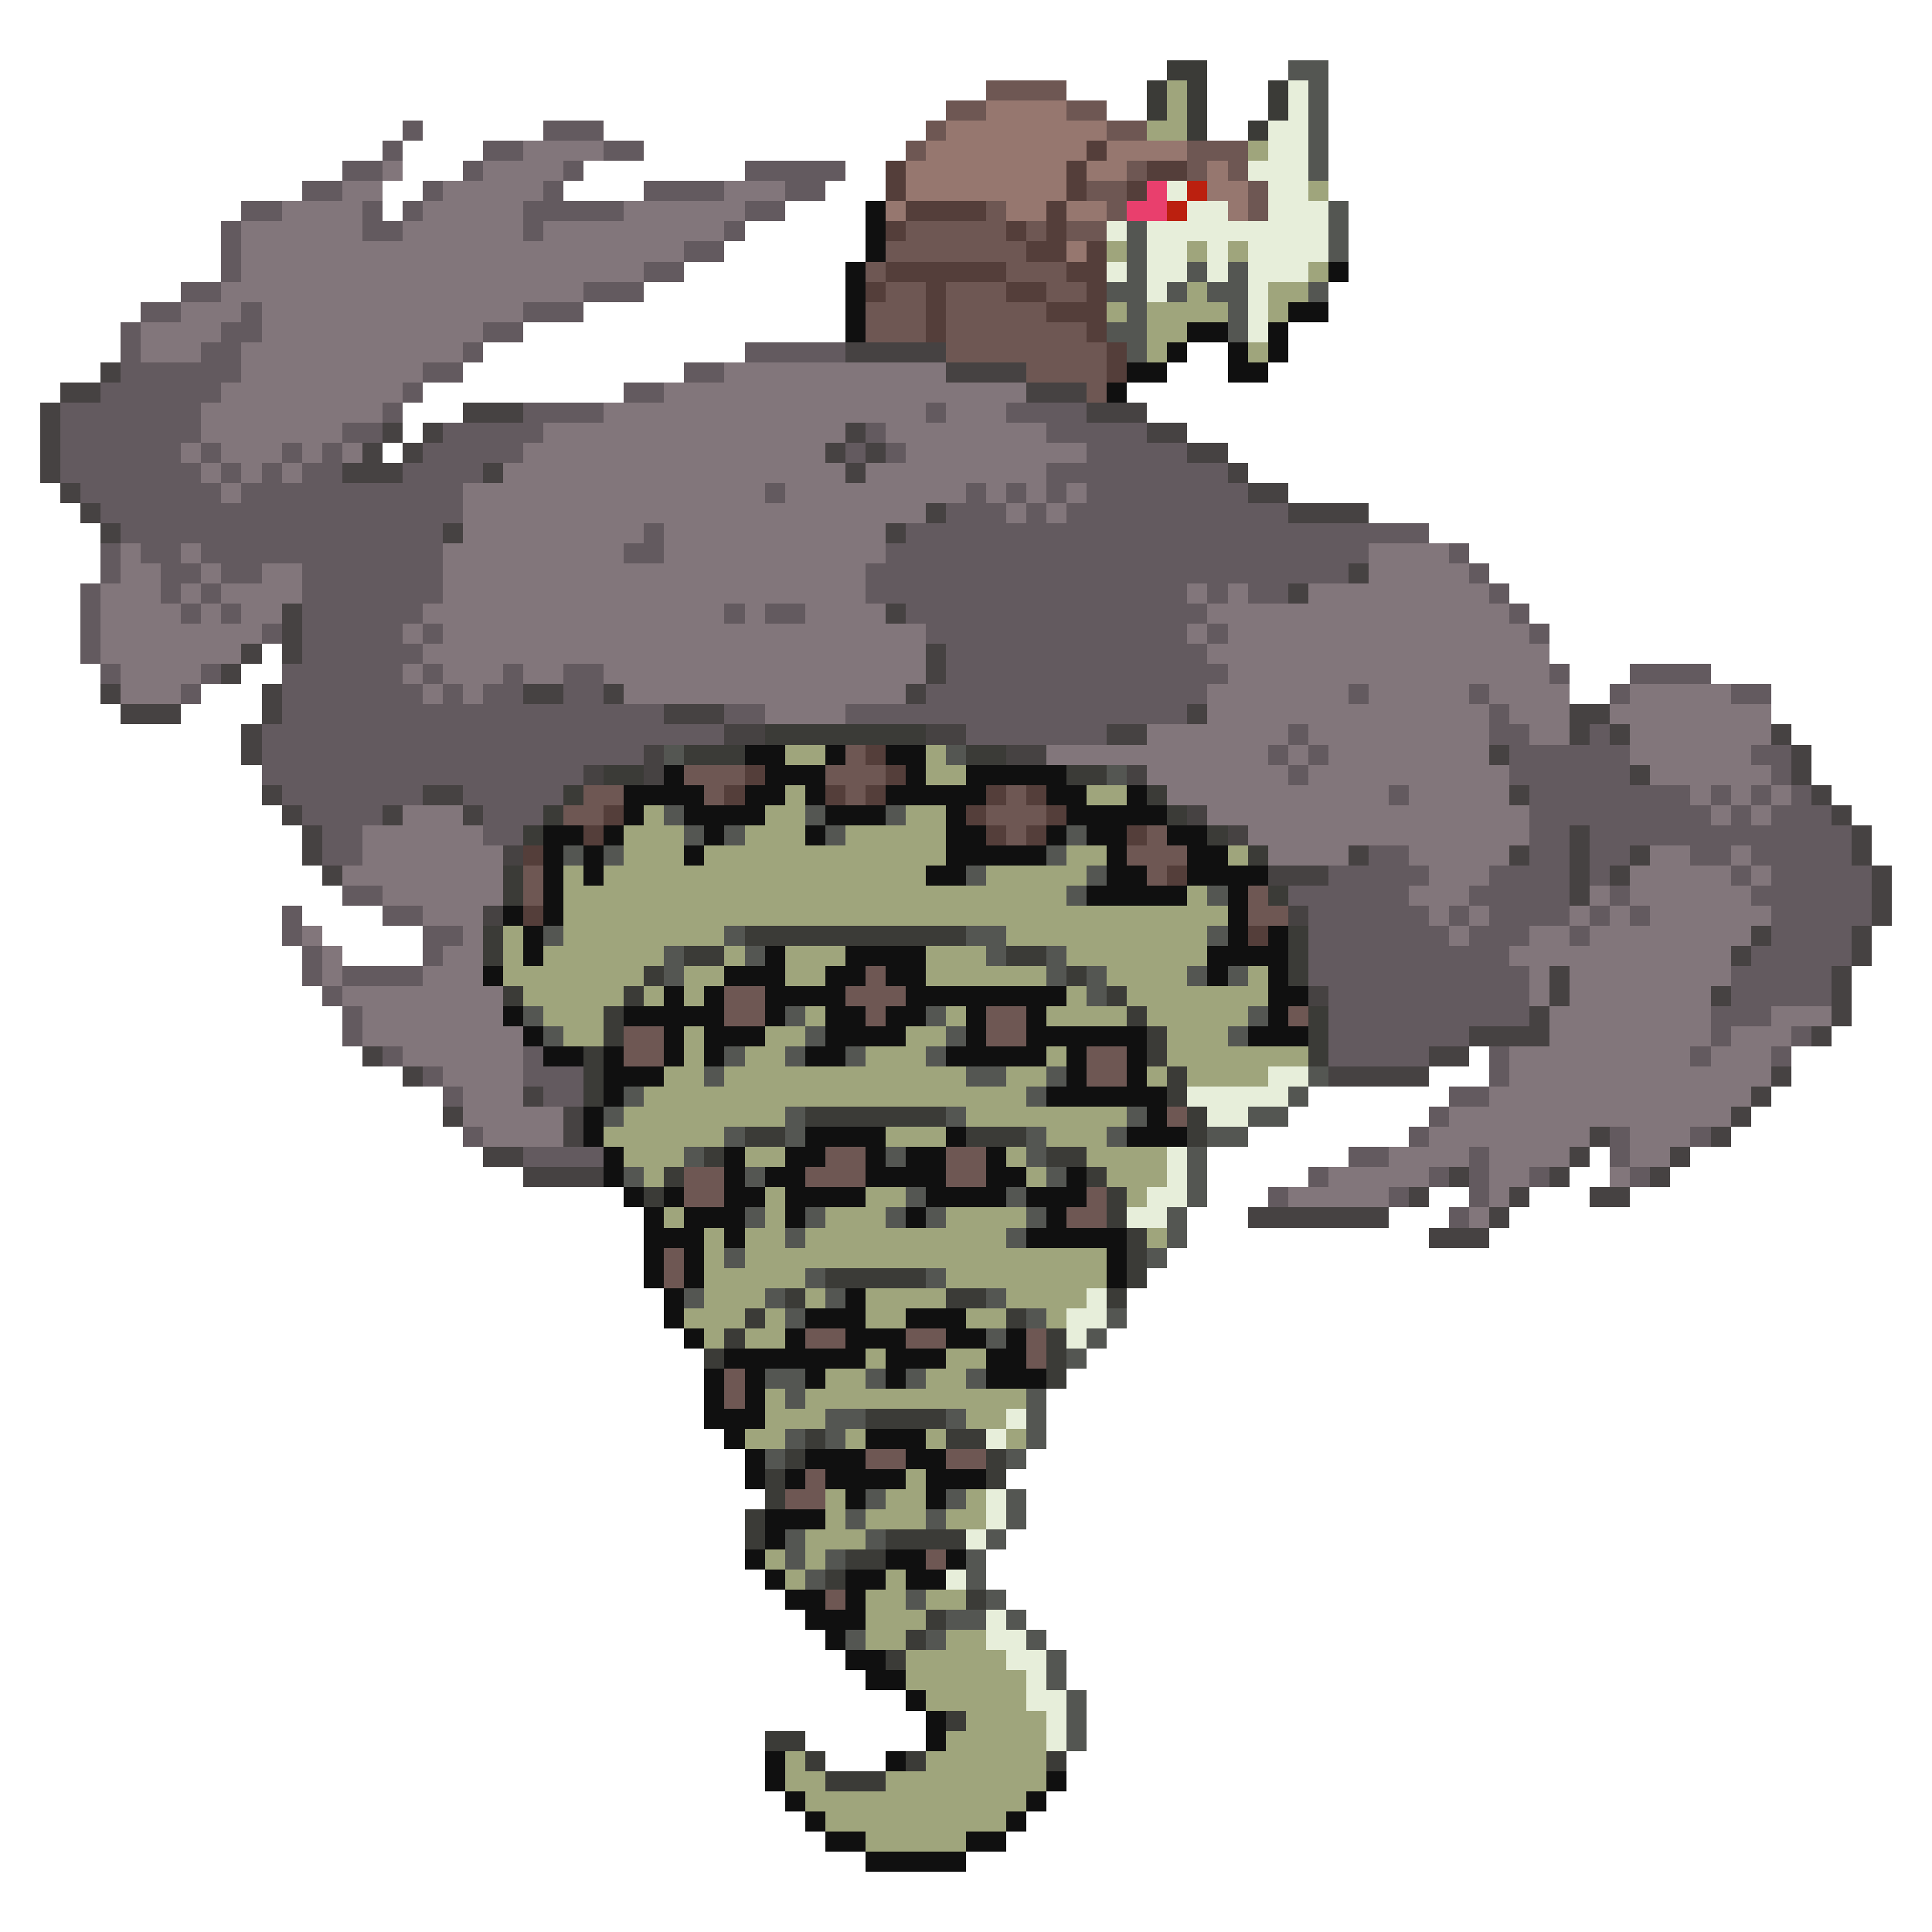 <svg xmlns="http://www.w3.org/2000/svg" viewBox="0 -0.5 96 96" shape-rendering="crispEdges">
<path stroke="#3b3b37" d="M58 3h2M57 4h1M59 4h1M63 4h1M57 5h1M59 5h1M63 5h1M59 6h1M62 6h1M38 36h8M34 37h3M48 37h2M30 38h2M53 38h2M28 39h1M57 39h1M27 40h1M58 40h1M26 41h1M60 41h1M62 42h1M25 43h1M25 44h1M63 44h1M24 46h1M37 46h11M64 46h1M24 47h1M34 47h2M50 47h2M64 47h1M32 48h1M53 48h1M64 48h1M25 49h1M31 49h1M55 49h1M30 50h1M56 50h1M65 50h1M30 51h1M57 51h1M65 51h1M29 52h1M57 52h1M65 52h1M29 53h1M58 53h1M29 54h1M58 54h1M40 55h7M59 55h1M37 56h2M48 56h3M59 56h1M35 57h1M52 57h2M33 58h1M54 58h1M32 59h1M55 59h1M55 60h1M56 61h1M56 62h1M41 63h5M56 63h1M39 64h1M47 64h2M55 64h1M37 65h1M50 65h1M36 66h1M52 66h1M35 67h1M52 67h1M52 68h1M43 70h4M40 71h1M47 71h2M39 72h1M49 72h1M38 73h1M49 73h1M38 74h1M37 75h1M37 76h1M44 76h4M42 77h2M41 78h1M48 79h1M46 80h1M45 81h1M44 82h1M47 85h1M38 86h2M40 87h1M45 87h1M52 87h1M41 88h3" />
<path stroke="#545652" d="M64 3h2M65 4h1M65 5h1M65 6h1M65 7h1M65 8h1M66 10h1M56 11h1M66 11h1M56 12h1M66 12h1M56 13h1M59 13h1M61 13h1M55 14h2M58 14h1M60 14h2M65 14h1M56 15h1M61 15h1M55 16h2M61 16h1M56 17h1M33 37h1M47 37h1M55 38h1M33 40h1M40 40h1M44 40h1M34 41h1M36 41h1M41 41h1M53 41h1M28 42h1M30 42h1M52 42h1M48 43h1M54 43h1M53 44h1M60 44h1M27 46h1M36 46h1M48 46h2M60 46h1M33 47h1M37 47h1M49 47h1M52 47h1M33 48h1M52 48h1M54 48h1M59 48h1M61 48h1M54 49h1M26 50h1M39 50h1M46 50h1M62 50h1M27 51h1M40 51h1M47 51h1M61 51h1M36 52h1M39 52h1M42 52h1M46 52h1M35 53h1M48 53h2M52 53h1M65 53h1M31 54h1M51 54h1M64 54h1M30 55h1M39 55h1M47 55h1M56 55h1M62 55h2M36 56h1M39 56h1M51 56h1M55 56h1M60 56h2M34 57h1M44 57h1M51 57h1M59 57h1M31 58h1M37 58h1M52 58h1M59 58h1M45 59h1M50 59h1M59 59h1M37 60h1M40 60h1M44 60h1M46 60h1M51 60h1M58 60h1M39 61h1M50 61h1M58 61h1M36 62h1M57 62h1M40 63h1M46 63h1M34 64h1M38 64h1M41 64h1M49 64h1M39 65h1M51 65h1M55 65h1M49 66h1M54 66h1M53 67h1M38 68h2M43 68h1M45 68h1M48 68h1M39 69h1M51 69h1M41 70h2M47 70h1M51 70h1M39 71h1M41 71h1M51 71h1M38 72h1M50 72h1M43 74h1M47 74h1M50 74h1M42 75h1M46 75h1M50 75h1M39 76h1M43 76h1M49 76h1M39 77h1M41 77h1M48 77h1M40 78h1M48 78h1M45 79h1M49 79h1M47 80h2M50 80h1M42 81h1M46 81h1M51 81h1M52 82h1M52 83h1M53 84h1M53 85h1M53 86h1" />
<path stroke="#6e5753" d="M49 4h4M47 5h2M53 5h2M46 6h1M55 6h2M45 7h1M59 7h3M56 8h1M59 8h1M61 8h1M54 9h2M62 9h1M49 10h1M55 10h1M62 10h1M45 11h5M51 11h1M53 11h2M44 12h7M43 13h1M50 13h3M44 14h2M47 14h3M52 14h2M43 15h3M47 15h5M43 16h3M47 16h7M47 17h8M51 18h4M54 19h1M42 37h1M34 38h3M41 38h3M29 39h2M35 39h1M42 39h1M50 39h1M28 40h2M49 40h3M50 41h1M57 41h1M56 42h3M26 43h1M57 43h1M26 44h1M62 44h1M62 45h2M43 48h1M36 49h2M42 49h3M36 50h2M43 50h1M49 50h2M64 50h1M31 51h2M49 51h2M31 52h2M54 52h2M54 53h2M58 55h1M41 57h2M47 57h2M34 58h2M40 58h3M47 58h2M34 59h2M54 59h1M53 60h2M33 62h1M33 63h1M40 66h2M45 66h2M51 66h1M51 67h1M36 68h1M36 69h1M43 72h2M47 72h2M40 73h1M39 74h2M46 77h1M41 79h1" />
<path stroke="#9fa57c" d="M58 4h1M58 5h1M57 6h2M62 7h1M65 9h1M55 12h1M59 12h1M61 12h1M65 13h1M59 14h1M63 14h2M55 15h1M57 15h4M63 15h1M57 16h2M57 17h1M62 17h1M39 37h2M46 37h1M46 38h2M39 39h1M54 39h2M32 40h1M38 40h2M45 40h2M31 41h3M37 41h3M42 41h5M31 42h3M35 42h12M53 42h2M61 42h1M28 43h1M30 43h16M49 43h5M28 44h25M59 44h1M28 45h33M25 46h1M28 46h8M50 46h10M25 47h1M27 47h6M36 47h1M39 47h3M46 47h3M53 47h7M25 48h7M34 48h2M39 48h2M46 48h6M55 48h4M62 48h1M26 49h5M32 49h1M34 49h1M53 49h1M56 49h7M27 50h3M40 50h1M47 50h1M52 50h4M57 50h5M28 51h2M34 51h1M38 51h2M45 51h2M58 51h3M34 52h1M37 52h2M43 52h3M52 52h1M58 52h7M33 53h2M36 53h12M50 53h2M57 53h1M59 53h4M32 54h19M31 55h8M48 55h8M30 56h6M44 56h3M52 56h3M31 57h3M37 57h2M50 57h1M54 57h4M32 58h1M51 58h1M55 58h3M38 59h1M43 59h2M56 59h1M33 60h1M38 60h1M41 60h3M47 60h4M35 61h1M37 61h2M40 61h10M57 61h1M35 62h1M37 62h18M35 63h5M47 63h8M35 64h3M40 64h1M43 64h4M50 64h4M34 65h3M38 65h1M43 65h2M48 65h2M52 65h1M35 66h1M37 66h2M43 67h1M47 67h2M41 68h2M46 68h2M38 69h1M40 69h11M38 70h3M48 70h2M37 71h2M42 71h1M46 71h1M50 71h1M45 73h1M41 74h1M44 74h2M48 74h1M41 75h1M43 75h3M47 75h2M40 76h3M38 77h1M40 77h1M39 78h1M44 78h1M43 79h2M46 79h2M43 80h3M43 81h2M47 81h2M45 82h5M45 83h6M46 84h5M48 85h4M47 86h5M39 87h1M46 87h6M39 88h2M44 88h8M40 89h11M41 90h9M43 91h5" />
<path stroke="#e7eeda" d="M64 4h1M64 5h1M63 6h2M63 7h2M62 8h3M58 9h1M63 9h2M59 10h2M63 10h3M55 11h1M57 11h9M57 12h2M60 12h1M62 12h4M55 13h1M57 13h2M60 13h1M62 13h3M57 14h1M62 14h1M62 15h1M62 16h1M63 53h2M59 54h5M60 55h2M58 57h1M58 58h1M57 59h2M56 60h2M54 64h1M53 65h2M53 66h1M50 70h1M49 71h1M49 74h1M49 75h1M48 76h1M47 78h1M49 80h1M49 81h2M50 82h2M51 83h1M51 84h2M52 85h1M52 86h1" />
<path stroke="#96776f" d="M49 5h4M47 6h8M46 7h8M55 7h4M45 8h8M54 8h2M60 8h1M45 9h8M60 9h2M44 10h1M50 10h2M53 10h2M61 10h1M53 12h1" />
<path stroke="#635a5f" d="M20 6h1M27 6h3M19 7h1M24 7h2M30 7h2M17 8h2M23 8h1M28 8h1M37 8h5M15 9h2M21 9h1M27 9h1M32 9h4M39 9h2M12 10h2M18 10h1M20 10h1M26 10h5M37 10h2M11 11h1M18 11h2M26 11h1M36 11h1M11 12h1M34 12h2M11 13h1M32 13h2M9 14h2M29 14h3M7 15h2M12 15h1M26 15h3M6 16h1M11 16h2M24 16h2M6 17h1M10 17h2M23 17h1M37 17h5M6 18h6M21 18h2M34 18h2M5 19h6M20 19h1M31 19h2M3 20h7M19 20h1M26 20h4M46 20h1M50 20h4M3 21h7M17 21h2M22 21h5M43 21h1M52 21h5M3 22h6M10 22h1M14 22h1M16 22h1M21 22h5M42 22h1M44 22h1M54 22h5M3 23h7M11 23h1M13 23h1M15 23h2M20 23h4M52 23h9M4 24h7M12 24h11M38 24h1M48 24h1M50 24h1M52 24h1M54 24h8M5 25h18M47 25h3M51 25h1M53 25h11M6 26h16M32 26h1M45 26h26M5 27h1M7 27h2M10 27h12M31 27h2M44 27h24M72 27h1M5 28h1M8 28h2M11 28h2M15 28h7M43 28h24M73 28h1M4 29h1M8 29h1M10 29h1M15 29h7M43 29h16M60 29h1M62 29h2M74 29h1M4 30h1M9 30h1M11 30h1M15 30h6M36 30h1M38 30h2M45 30h15M75 30h1M4 31h1M13 31h1M15 31h5M21 31h1M46 31h13M60 31h1M76 31h1M4 32h1M15 32h6M47 32h13M5 33h1M10 33h1M14 33h6M21 33h1M25 33h1M28 33h2M47 33h14M77 33h1M81 33h4M9 34h1M14 34h7M22 34h1M24 34h2M28 34h2M46 34h14M67 34h1M73 34h1M80 34h1M86 34h2M14 35h19M36 35h2M42 35h17M74 35h1M13 36h23M48 36h7M64 36h1M74 36h2M79 36h1M13 37h19M63 37h1M65 37h1M75 37h6M87 37h2M13 38h16M64 38h1M75 38h6M88 38h1M14 39h7M23 39h5M69 39h1M76 39h8M85 39h1M87 39h1M89 39h1M15 40h4M24 40h3M76 40h9M86 40h1M88 40h3M16 41h2M24 41h2M76 41h2M79 41h13M16 42h2M68 42h2M76 42h2M79 42h2M84 42h2M87 42h5M66 43h5M74 43h4M79 43h1M86 43h1M88 43h5M17 44h2M64 44h6M73 44h5M80 44h1M87 44h6M14 45h1M19 45h2M65 45h6M72 45h1M74 45h4M79 45h1M81 45h1M88 45h5M14 46h1M21 46h2M65 46h7M73 46h3M78 46h1M88 46h4M15 47h1M21 47h1M65 47h10M87 47h5M15 48h1M17 48h4M65 48h11M86 48h5M16 49h1M66 49h10M86 49h5M17 50h1M66 50h10M85 50h3M17 51h1M66 51h7M85 51h1M89 51h1M19 52h1M26 52h1M66 52h5M74 52h1M84 52h1M88 52h1M21 53h1M26 53h3M74 53h1M22 54h1M27 54h2M72 54h2M71 55h1M23 56h1M70 56h1M80 56h1M84 56h1M26 57h4M67 57h2M73 57h1M80 57h1M65 58h1M71 58h1M73 58h1M76 58h1M81 58h1M63 59h1M69 59h1M73 59h1M72 60h1" />
<path stroke="#82767b" d="M26 7h4M19 8h1M24 8h4M17 9h2M22 9h5M36 9h3M14 10h4M21 10h5M31 10h6M12 11h6M20 11h6M27 11h9M12 12h22M12 13h20M11 14h18M9 15h3M13 15h13M7 16h4M13 16h11M7 17h3M12 17h11M12 18h9M36 18h11M11 19h9M33 19h18M10 20h9M30 20h16M47 20h3M10 21h7M27 21h15M44 21h8M9 22h1M11 22h3M15 22h1M17 22h1M26 22h15M45 22h9M10 23h1M12 23h1M14 23h1M25 23h17M43 23h9M11 24h1M23 24h15M39 24h9M49 24h1M51 24h1M53 24h1M23 25h23M50 25h1M52 25h1M23 26h9M33 26h11M6 27h1M9 27h1M22 27h9M33 27h11M68 27h4M6 28h2M10 28h1M13 28h2M22 28h21M68 28h5M5 29h3M9 29h1M11 29h4M22 29h21M59 29h1M61 29h1M65 29h9M5 30h4M10 30h1M12 30h2M21 30h15M37 30h1M40 30h4M60 30h15M5 31h8M20 31h1M22 31h24M59 31h1M61 31h15M5 32h7M21 32h25M60 32h17M6 33h4M20 33h1M22 33h3M26 33h2M30 33h16M61 33h16M6 34h3M21 34h1M23 34h1M31 34h14M60 34h7M68 34h5M74 34h4M81 34h5M38 35h4M60 35h14M75 35h3M80 35h8M57 36h7M65 36h9M76 36h2M81 36h7M52 37h11M64 37h1M66 37h8M81 37h6M57 38h7M65 38h10M82 38h6M58 39h11M70 39h5M84 39h1M86 39h1M88 39h1M20 40h3M60 40h16M85 40h1M87 40h1M18 41h6M62 41h14M18 42h7M63 42h4M70 42h5M82 42h2M86 42h1M17 43h8M71 43h3M81 43h5M87 43h1M19 44h6M70 44h3M79 44h1M81 44h6M21 45h3M71 45h1M73 45h1M78 45h1M80 45h1M82 45h6M15 46h1M23 46h1M72 46h1M76 46h2M79 46h8M16 47h1M22 47h2M75 47h11M16 48h1M21 48h3M76 48h1M78 48h8M17 49h8M76 49h1M78 49h7M18 50h7M77 50h8M88 50h3M18 51h8M77 51h8M86 51h3M20 52h6M75 52h9M85 52h3M22 53h4M75 53h13M23 54h3M74 54h13M23 55h5M72 55h14M24 56h4M71 56h8M81 56h3M69 57h4M74 57h4M81 57h2M66 58h5M74 58h2M80 58h1M64 59h5M74 59h1M73 60h1" />
<path stroke="#543e3a" d="M54 7h1M44 8h1M53 8h1M57 8h2M44 9h1M53 9h1M56 9h1M45 10h4M52 10h1M44 11h1M50 11h1M52 11h1M51 12h2M54 12h1M44 13h6M53 13h2M43 14h1M46 14h1M50 14h2M54 14h1M46 15h1M52 15h3M46 16h1M54 16h1M55 17h1M55 18h1M43 37h1M37 38h1M44 38h1M36 39h1M41 39h1M43 39h1M49 39h1M51 39h1M30 40h1M48 40h1M52 40h1M29 41h1M49 41h1M51 41h1M56 41h1M26 42h1M58 43h1M26 45h1M62 46h1" />
<path stroke="#e93f6d" d="M57 9h1M56 10h2" />
<path stroke="#bb200f" d="M59 9h1M58 10h1" />
<path stroke="#101010" d="M43 10h1M43 11h1M43 12h1M42 13h1M66 13h1M42 14h1M42 15h1M64 15h2M42 16h1M59 16h2M63 16h1M58 17h1M61 17h1M63 17h1M56 18h2M61 18h2M55 19h1M37 37h2M41 37h1M44 37h2M33 38h1M38 38h3M45 38h1M48 38h5M31 39h4M37 39h2M40 39h1M44 39h5M52 39h2M56 39h1M31 40h1M34 40h4M41 40h3M47 40h1M53 40h5M27 41h2M30 41h1M35 41h1M40 41h1M47 41h2M52 41h1M54 41h2M58 41h2M27 42h1M29 42h1M34 42h1M47 42h5M55 42h1M59 42h2M27 43h1M29 43h1M46 43h2M55 43h2M59 43h4M27 44h1M54 44h5M61 44h1M25 45h1M27 45h1M61 45h1M26 46h1M61 46h1M63 46h1M26 47h1M38 47h1M42 47h4M60 47h4M24 48h1M36 48h3M41 48h2M44 48h2M60 48h1M63 48h1M33 49h1M35 49h1M38 49h4M45 49h8M63 49h2M25 50h1M31 50h5M38 50h1M41 50h2M44 50h2M48 50h1M51 50h1M63 50h1M26 51h1M33 51h1M35 51h3M41 51h4M48 51h1M51 51h6M62 51h3M27 52h2M30 52h1M33 52h1M35 52h1M40 52h2M47 52h5M53 52h1M56 52h1M30 53h3M53 53h1M56 53h1M30 54h1M52 54h6M29 55h1M57 55h1M29 56h1M40 56h4M47 56h1M56 56h3M30 57h1M36 57h1M39 57h2M43 57h1M45 57h2M49 57h1M30 58h1M36 58h1M38 58h2M43 58h4M49 58h2M53 58h1M31 59h1M33 59h1M36 59h2M39 59h4M46 59h4M51 59h3M32 60h1M34 60h3M39 60h1M45 60h1M52 60h1M32 61h3M36 61h1M51 61h5M32 62h1M34 62h1M55 62h1M32 63h1M34 63h1M55 63h1M33 64h1M42 64h1M33 65h1M40 65h3M45 65h3M34 66h1M39 66h1M42 66h3M47 66h2M50 66h1M36 67h7M44 67h3M49 67h2M35 68h1M37 68h1M40 68h1M44 68h1M49 68h3M35 69h1M37 69h1M35 70h3M36 71h1M43 71h3M37 72h1M40 72h3M45 72h2M37 73h1M39 73h1M41 73h4M46 73h3M42 74h1M46 74h1M38 75h3M38 76h1M37 77h1M44 77h2M47 77h1M38 78h1M42 78h2M45 78h2M39 79h2M42 79h1M40 80h3M41 81h1M42 82h2M43 83h2M45 84h1M46 85h1M46 86h1M38 87h1M44 87h1M38 88h1M52 88h1M39 89h1M51 89h1M40 90h1M50 90h1M41 91h2M48 91h2M43 92h5" />
<path stroke="#464242" d="M42 17h5M5 18h1M47 18h4M3 19h2M51 19h3M2 20h1M23 20h3M54 20h3M2 21h1M19 21h1M21 21h1M42 21h1M57 21h2M2 22h1M18 22h1M20 22h1M41 22h1M43 22h1M59 22h2M2 23h1M17 23h3M24 23h1M42 23h1M61 23h1M3 24h1M62 24h2M4 25h1M46 25h1M64 25h4M5 26h1M22 26h1M44 26h1M67 28h1M64 29h1M14 30h1M44 30h1M14 31h1M12 32h1M14 32h1M46 32h1M11 33h1M46 33h1M5 34h1M13 34h1M26 34h2M30 34h1M45 34h1M6 35h3M13 35h1M33 35h3M59 35h1M78 35h2M12 36h1M36 36h2M46 36h2M55 36h2M78 36h1M80 36h1M88 36h1M12 37h1M32 37h1M50 37h2M74 37h1M89 37h1M29 38h1M32 38h1M56 38h1M81 38h1M89 38h1M13 39h1M21 39h2M75 39h1M90 39h1M14 40h1M19 40h1M23 40h1M59 40h1M91 40h1M15 41h1M61 41h1M78 41h1M92 41h1M15 42h1M25 42h1M67 42h1M75 42h1M78 42h1M81 42h1M92 42h1M16 43h1M63 43h3M78 43h1M80 43h1M93 43h1M78 44h1M93 44h1M24 45h1M64 45h1M93 45h1M87 46h1M92 46h1M86 47h1M92 47h1M77 48h1M91 48h1M65 49h1M77 49h1M85 49h1M91 49h1M76 50h1M91 50h1M73 51h4M90 51h1M18 52h1M71 52h2M20 53h1M66 53h5M88 53h1M26 54h1M87 54h1M22 55h1M28 55h1M86 55h1M28 56h1M79 56h1M85 56h1M24 57h2M78 57h1M83 57h1M26 58h4M72 58h1M77 58h1M82 58h1M70 59h1M75 59h1M79 59h2M62 60h7M74 60h1M71 61h3" />
</svg>